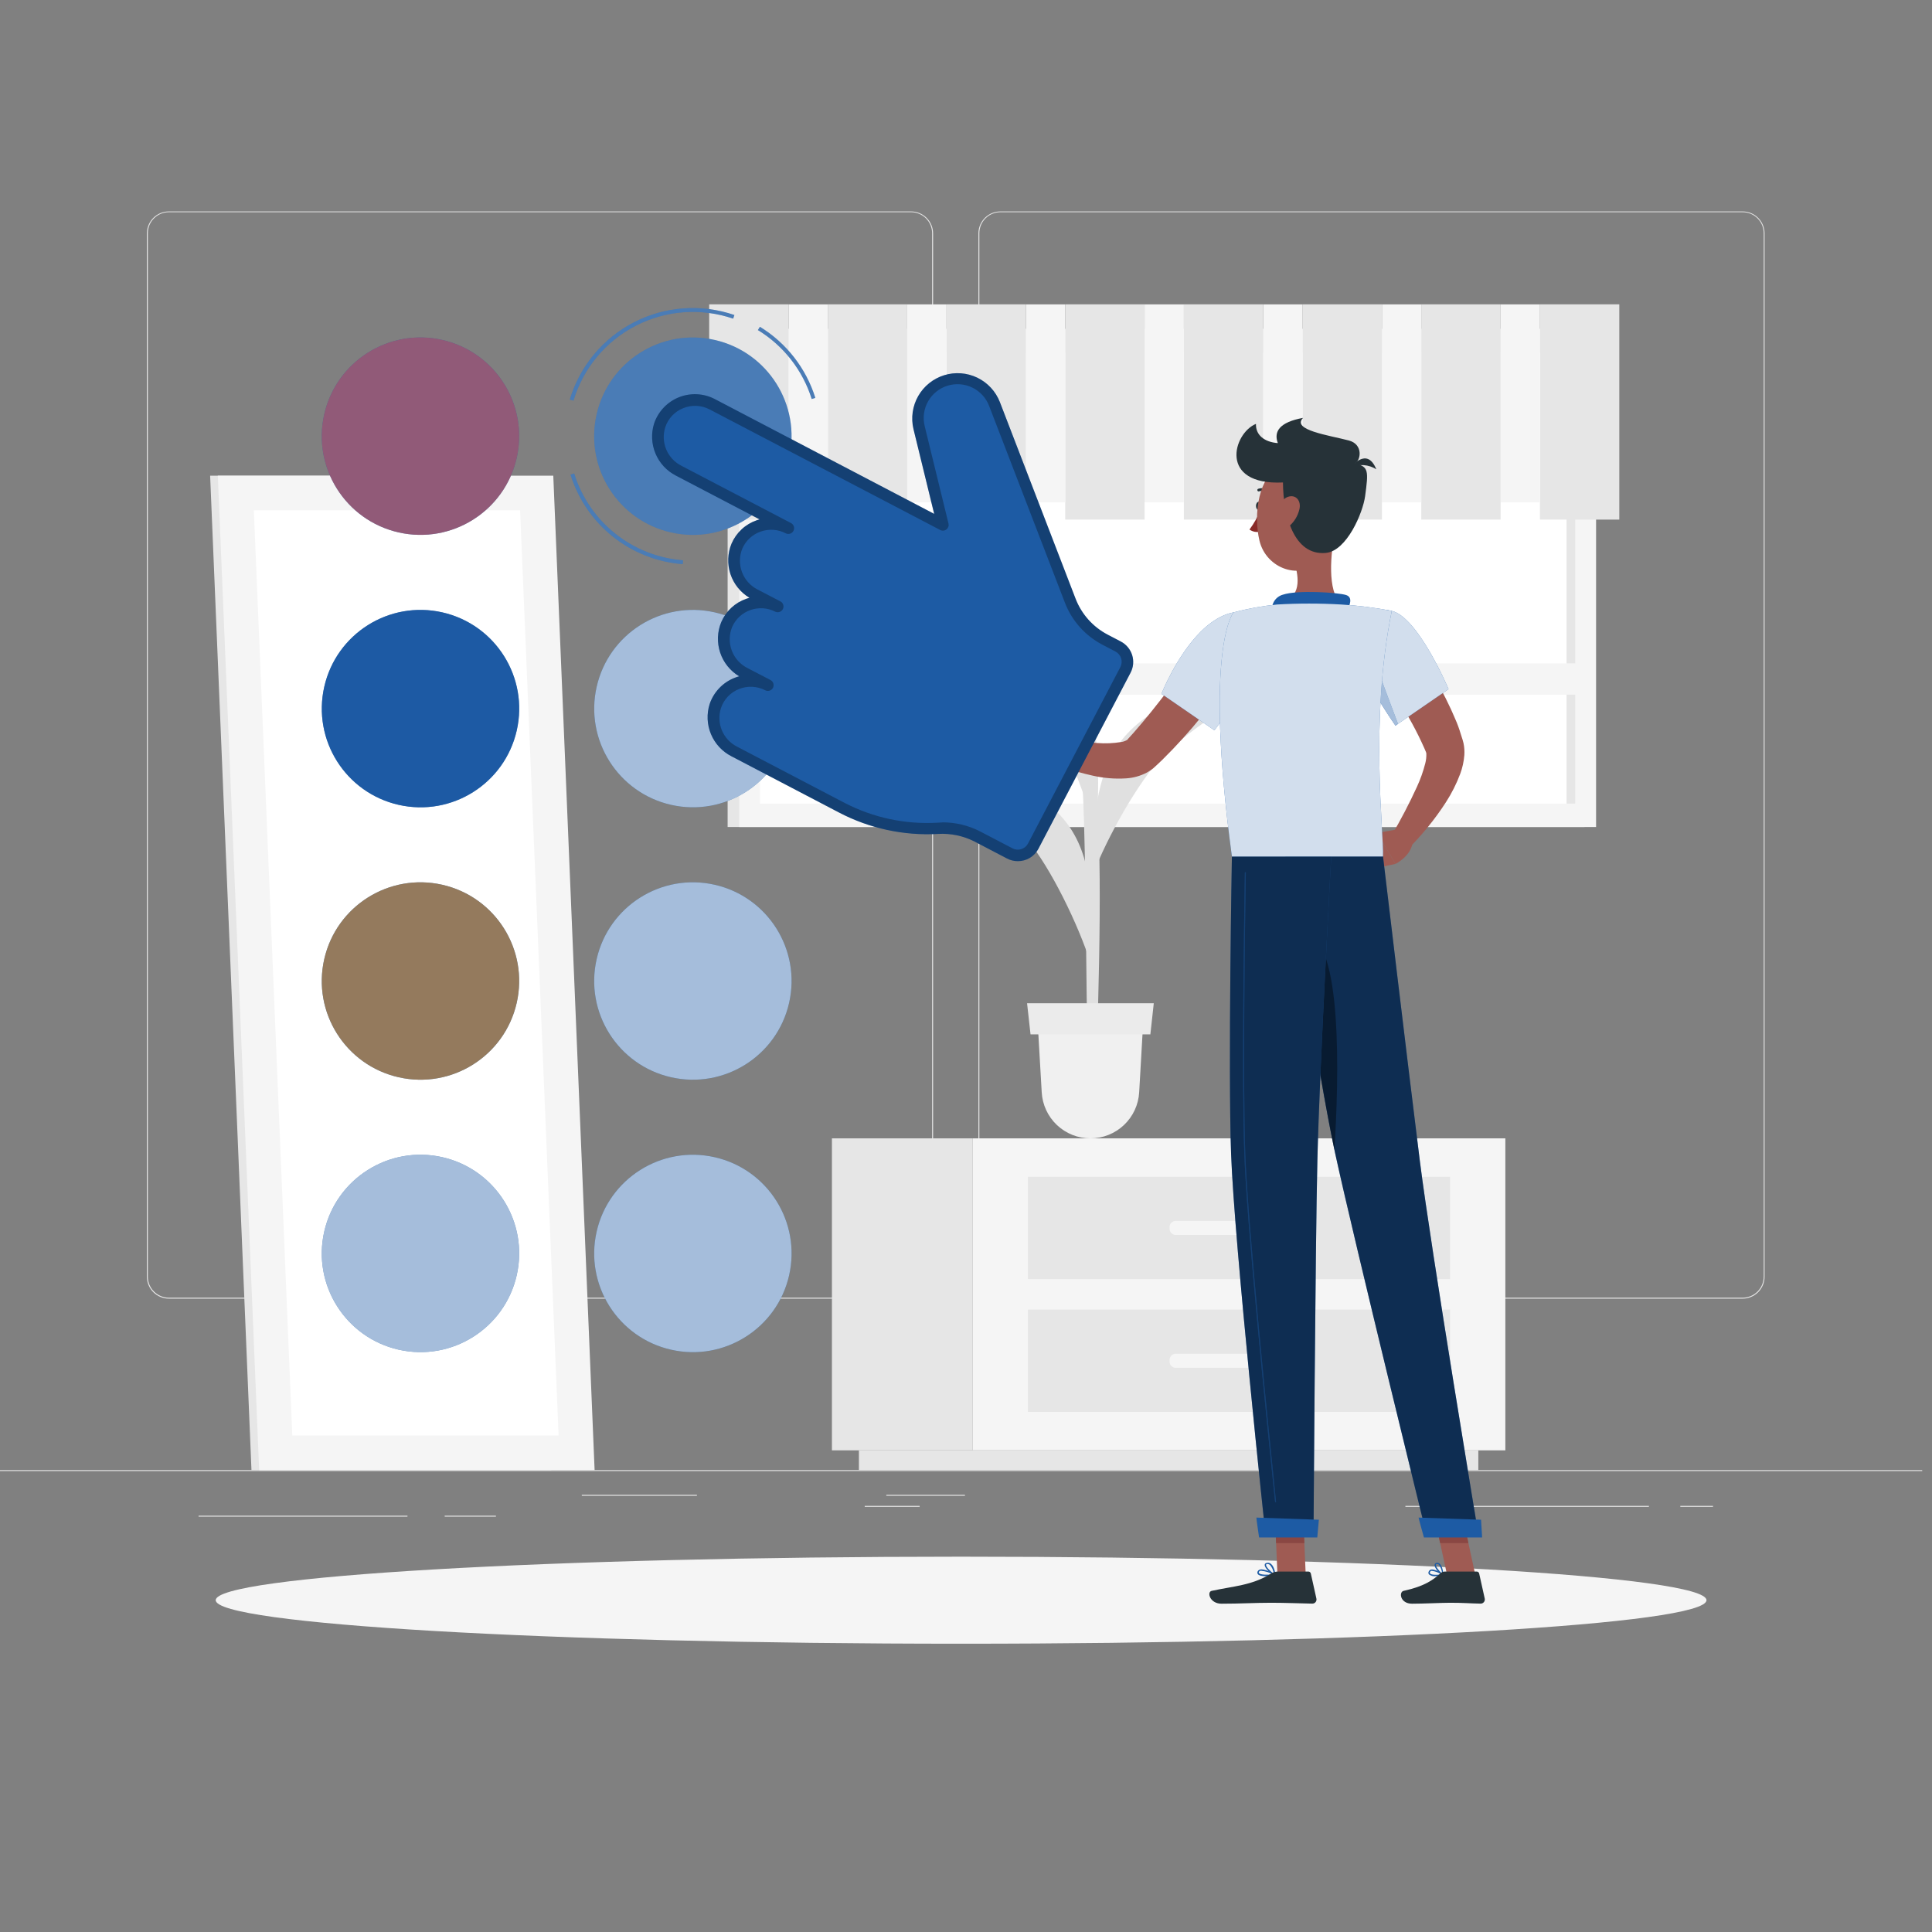 <svg width="195" height="195" viewBox="0 0 195 195" fill="none" xmlns="http://www.w3.org/2000/svg">
<rect x="0" y="0" width="195" height="195" fill="#808080" stroke="none"/>
<g clip-path="url(#clip0_140_632)">
<path d="M194.011 148.38H0V148.477H194.011V148.38Z" fill="#E6E6E6"/>
<path d="M41.127 152.982H20.041V153.079H41.127V152.982Z" fill="#E6E6E6"/>
<path d="M97.394 150.875H89.455V150.972H97.394V150.875Z" fill="#E6E6E6"/>
<path d="M70.341 150.875H58.723V150.972H70.341V150.875Z" fill="#E6E6E6"/>
<path d="M166.427 151.992H141.849V152.089H166.427V151.992Z" fill="#E6E6E6"/>
<path d="M92.823 151.992H87.278V152.089H92.823V151.992Z" fill="#E6E6E6"/>
<path d="M50.055 152.982H44.883V153.079H50.055V152.982Z" fill="#E6E6E6"/>
<path d="M172.899 151.992H169.597V152.089H172.899V151.992Z" fill="#E6E6E6"/>
<path d="M91.961 131.074H17.038C16.451 131.073 15.889 130.839 15.474 130.424C15.059 130.008 14.826 129.445 14.826 128.858V23.537C14.831 22.954 15.067 22.396 15.481 21.985C15.895 21.573 16.454 21.342 17.038 21.341H91.961C92.549 21.341 93.112 21.575 93.528 21.99C93.943 22.406 94.177 22.969 94.177 23.557V128.858C94.177 129.446 93.943 130.009 93.528 130.425C93.112 130.84 92.549 131.074 91.961 131.074ZM17.038 21.419C16.477 21.42 15.939 21.643 15.543 22.041C15.146 22.438 14.923 22.976 14.923 23.537V128.858C14.923 129.42 15.146 129.958 15.543 130.355C15.939 130.752 16.477 130.976 17.038 130.977H91.961C92.523 130.976 93.061 130.752 93.458 130.355C93.855 129.958 94.079 129.42 94.08 128.858V23.537C94.079 22.976 93.855 22.438 93.458 22.041C93.061 21.643 92.523 21.42 91.961 21.419H17.038Z" fill="#E6E6E6"/>
<path d="M175.894 131.074H100.967C100.38 131.073 99.817 130.839 99.402 130.424C98.987 130.009 98.753 129.446 98.752 128.858V23.537C98.758 22.953 98.994 22.395 99.409 21.984C99.823 21.573 100.383 21.342 100.967 21.341H175.894C176.477 21.343 177.036 21.575 177.449 21.986C177.863 22.397 178.097 22.954 178.102 23.537V128.858C178.102 129.445 177.87 130.007 177.456 130.422C177.042 130.838 176.481 131.072 175.894 131.074ZM100.967 21.419C100.406 21.42 99.868 21.643 99.47 22.041C99.073 22.438 98.85 22.976 98.849 23.537V128.858C98.85 129.42 99.073 129.958 99.47 130.355C99.868 130.752 100.406 130.976 100.967 130.977H175.894C176.456 130.976 176.994 130.752 177.391 130.355C177.788 129.958 178.012 129.42 178.013 128.858V23.537C178.012 22.976 177.788 22.438 177.391 22.041C176.994 21.643 176.456 21.42 175.894 21.419H100.967Z" fill="#E6E6E6"/>
<path d="M159.927 33.199H73.441V83.471H159.927V33.199Z" fill="#E6E6E6"/>
<path d="M161.095 33.199H74.609V83.471H161.095V33.199Z" fill="#F5F5F5"/>
<path d="M158.996 81.112V35.558L76.708 35.558V81.112H158.996Z" fill="white"/>
<path d="M159 81.112V35.558H158.115V81.112H159Z" fill="#E6E6E6"/>
<path d="M160.23 66.953H75.478V70.12H160.23V66.953Z" fill="#F5F5F5"/>
<path d="M98.17 114.897H83.968V146.385H98.17V114.897Z" fill="#E6E6E6"/>
<path d="M149.21 146.385H86.692V148.38H149.21V146.385Z" fill="#E6E6E6"/>
<path d="M98.166 146.385H151.938V114.897H98.166V146.385Z" fill="#F5F5F5"/>
<path d="M103.753 129.099H146.358V118.774H103.753V129.099Z" fill="#E6E6E6"/>
<path d="M103.753 142.505H146.358V132.18H103.753V142.505Z" fill="#E6E6E6"/>
<path d="M131.443 123.228H118.669C118.324 123.228 118.044 123.508 118.044 123.853V124.02C118.044 124.365 118.324 124.644 118.669 124.644H131.443C131.788 124.644 132.067 124.365 132.067 124.02V123.853C132.067 123.508 131.788 123.228 131.443 123.228Z" fill="#F5F5F5"/>
<path d="M131.443 136.638H118.669C118.324 136.638 118.044 136.918 118.044 137.263V137.43C118.044 137.775 118.324 138.054 118.669 138.054H131.443C131.788 138.054 132.067 137.775 132.067 137.43V137.263C132.067 136.918 131.788 136.638 131.443 136.638Z" fill="#F5F5F5"/>
<path d="M55.635 148.38H25.381L21.209 48.01H51.463L55.635 148.38Z" fill="#E6E6E6"/>
<path d="M60.015 148.38H26.157L21.985 48.01H55.844L60.015 148.38Z" fill="#F5F5F5"/>
<path d="M29.501 144.888L25.621 51.502H52.495L56.38 144.888H29.501Z" fill="white"/>
<path d="M110.559 110.039C110.947 99.439 111.335 84.752 110.517 79.436L109.178 78.4C109.178 78.4 109.469 79.389 109.624 95.632C109.779 111.875 109.969 107.626 109.806 110.039H110.559Z" fill="#E0E0E0"/>
<path d="M113.05 74.923C115.526 71.567 120.737 69.181 126.134 69.192C128.253 69.192 119.825 73.096 116.414 77.399C113.764 80.74 110.842 86.362 109.888 89.482C110.346 82.916 110.586 78.276 113.05 74.923Z" fill="#E0E0E0"/>
<path d="M108.084 83.665C105.81 80.173 100.746 77.484 95.36 77.181C93.246 77.061 101.429 81.45 104.584 85.939C107.032 89.431 109.628 95.213 110.404 98.387C110.319 91.806 110.361 87.161 108.084 83.665Z" fill="#E0E0E0"/>
<path d="M109.1 69.32C107.028 65.246 102.193 61.315 96.936 59.717C94.868 59.088 103.431 66.259 105.88 71.745C107.781 76.014 110.086 81.376 110.691 84.763C110.916 78.082 111.168 73.398 109.1 69.32Z" fill="#E0E0E0"/>
<path d="M110.059 114.897C111.318 114.897 112.53 114.415 113.446 113.549C114.361 112.683 114.909 111.499 114.979 110.241L115.413 102.675H104.704L105.142 110.241C105.211 111.499 105.759 112.682 106.673 113.548C107.587 114.414 108.799 114.897 110.059 114.897Z" fill="#F0F0F0"/>
<path d="M104.013 104.401H116.108L116.453 101.262H103.664L104.013 104.401Z" fill="#EBEBEB"/>
<path d="M155.43 52.445H163.439V30.716H155.43V52.445Z" fill="#E6E6E6"/>
<path d="M155.43 30.72H151.461V50.703H155.43V30.72Z" fill="#F5F5F5"/>
<path d="M143.452 52.445H151.461V30.716H143.452V52.445Z" fill="#E6E6E6"/>
<path d="M143.452 30.72H139.482V50.703H143.452V30.72Z" fill="#F5F5F5"/>
<path d="M131.474 52.445H139.482V30.716H131.474V52.445Z" fill="#E6E6E6"/>
<path d="M131.474 30.72H127.504V50.703H131.474V30.72Z" fill="#F5F5F5"/>
<path d="M119.491 52.445H127.5V30.716H119.491V52.445Z" fill="#E6E6E6"/>
<path d="M119.491 30.72H115.522V50.703H119.491V30.72Z" fill="#F5F5F5"/>
<path d="M107.517 52.445H115.526V30.716H107.517V52.445Z" fill="#E6E6E6"/>
<path d="M107.513 30.72H103.544V50.703H107.513V30.72Z" fill="#F5F5F5"/>
<path d="M95.535 52.445H103.544V30.716H95.535V52.445Z" fill="#E6E6E6"/>
<path d="M95.535 30.72H91.566V50.703H95.535V30.72Z" fill="#F5F5F5"/>
<path d="M83.557 52.445H91.566V30.716H83.557V52.445Z" fill="#E6E6E6"/>
<path d="M83.557 30.72H79.587V50.703H83.557V30.72Z" fill="#F5F5F5"/>
<path d="M71.579 52.445H79.587V30.716H71.579V52.445Z" fill="#E6E6E6"/>
<path d="M97.006 165.903C138.556 165.903 172.239 163.936 172.239 161.51C172.239 159.085 138.556 157.118 97.006 157.118C55.455 157.118 21.772 159.085 21.772 161.51C21.772 163.936 55.455 165.903 97.006 165.903Z" fill="#F5F5F5"/>
<path d="M136.747 85.183L138.396 87.705L140.848 87.196L138.997 84.061L136.747 85.183Z" fill="#9F5B53"/>
<path d="M141.422 63.566C141.772 63.989 142.063 64.365 142.361 64.776C142.66 65.188 142.947 65.584 143.231 65.995C143.797 66.814 144.336 67.656 144.841 68.521C145.345 69.386 145.834 70.271 146.261 71.198C146.49 71.652 146.684 72.133 146.894 72.603C147.103 73.072 147.282 73.565 147.433 74.073L147.557 74.462L147.619 74.652C147.654 74.764 147.689 74.885 147.712 74.997C147.798 75.4 147.826 75.812 147.798 76.223C147.746 76.867 147.607 77.5 147.382 78.105C147.003 79.114 146.516 80.079 145.931 80.984C144.841 82.665 143.577 84.225 142.16 85.641L140.464 84.313C141.396 82.722 142.249 81.085 143.017 79.409C143.37 78.644 143.652 77.847 143.859 77.03C143.937 76.723 143.972 76.407 143.964 76.091C143.964 76.024 143.949 75.958 143.921 75.897L143.859 75.75L143.731 75.455C143.005 73.823 142.148 72.251 141.17 70.756C140.681 69.98 140.165 69.231 139.645 68.474C139.125 67.718 138.559 66.961 138.047 66.274L141.422 63.566Z" fill="#9F5B53"/>
<path d="M140.464 61.657C143.138 62.27 146.203 69.553 146.203 69.553L140.852 73.231C139.516 71.317 138.331 69.303 137.306 67.206C135.719 63.872 137.748 61.032 140.464 61.657Z" fill="#1D5BA4"/>
<path opacity="0.8" d="M140.464 61.657C143.138 62.27 146.203 69.553 146.203 69.553L140.852 73.231C139.516 71.317 138.331 69.303 137.306 67.206C135.719 63.872 137.748 61.032 140.464 61.657Z" fill="white"/>
<path d="M138.563 66.302L141.1 73.057L140.848 73.231C140.848 73.231 139.75 71.68 138.563 69.611V66.302Z" fill="#1D5BA4"/>
<path opacity="0.6" d="M138.563 66.302L141.1 73.057L140.848 73.231C140.848 73.231 139.75 71.68 138.563 69.611V66.302Z" fill="white"/>
<path d="M131.788 158.949H128.936L128.653 152.349H131.505L131.788 158.949Z" fill="#9F5B53"/>
<path d="M148.904 158.949H146.052L144.62 152.349H147.468L148.904 158.949Z" fill="#9F5B53"/>
<path d="M128.653 152.353L128.8 155.752H131.652L131.505 152.353H128.653Z" fill="#8A4743"/>
<path d="M147.472 152.353H144.62L145.357 155.752H148.209L147.472 152.353Z" fill="#8A4743"/>
<path d="M129.747 86.444C129.747 86.444 132.983 108.227 134.756 116.387C136.696 125.312 144.03 155.097 144.03 155.097H149.253C149.253 155.097 144.418 126.045 143.308 117.183C142.105 107.579 139.587 86.428 139.587 86.428L129.747 86.444Z" fill="#1D5BA4"/>
<path opacity="0.5" d="M129.747 86.444C129.747 86.444 132.983 108.227 134.756 116.387C136.696 125.312 144.03 155.097 144.03 155.097H149.253C149.253 155.097 144.418 126.045 143.308 117.183C142.105 107.579 139.587 86.428 139.587 86.428L129.747 86.444Z" fill="black"/>
<path opacity="0.4" d="M131.792 94.204C135.532 94.938 135.136 108.887 134.686 116.061C133.608 110.99 132.028 101.231 130.95 94.305C131.211 94.176 131.508 94.141 131.792 94.204Z" fill="black"/>
<path d="M124.338 86.444C124.338 86.444 123.95 107.754 124.256 116.449C124.578 125.49 127.749 155.096 127.749 155.096H132.576C132.576 155.096 132.754 126.018 132.964 117.14C133.196 107.459 134.364 86.444 134.364 86.444H124.338Z" fill="#1D5BA4"/>
<path opacity="0.5" d="M124.338 86.444C124.338 86.444 123.95 107.754 124.256 116.449C124.578 125.49 127.749 155.096 127.749 155.096H132.576C132.576 155.096 132.754 126.018 132.964 117.14C133.196 107.459 134.364 86.444 134.364 86.444H124.338Z" fill="black"/>
<path d="M141.081 83.704L138.997 84.061L140.848 87.196C140.848 87.196 142.299 86.498 142.563 85.144L141.081 83.704Z" fill="#9F5B53"/>
<path d="M127.31 51.064C127.31 51.293 127.19 51.479 127.038 51.479C126.887 51.479 126.767 51.293 126.767 51.064C126.767 50.835 126.887 50.649 127.038 50.649C127.19 50.649 127.31 50.831 127.31 51.064Z" fill="#263238"/>
<path d="M127.209 51.479C126.935 52.182 126.565 52.844 126.111 53.446C126.268 53.559 126.448 53.635 126.637 53.671C126.827 53.706 127.022 53.7 127.209 53.652V51.479Z" fill="#892B29"/>
<path d="M128.125 49.791C128.097 49.791 128.069 49.782 128.047 49.764C127.912 49.66 127.755 49.59 127.587 49.56C127.42 49.529 127.248 49.54 127.085 49.589C127.069 49.596 127.051 49.598 127.034 49.598C127.017 49.597 126.999 49.593 126.983 49.586C126.968 49.579 126.953 49.569 126.941 49.556C126.93 49.543 126.92 49.528 126.914 49.512C126.907 49.495 126.904 49.478 126.904 49.46C126.904 49.443 126.907 49.425 126.914 49.409C126.921 49.392 126.931 49.378 126.944 49.365C126.957 49.353 126.972 49.343 126.988 49.337C127.192 49.271 127.41 49.256 127.621 49.292C127.833 49.329 128.032 49.416 128.203 49.547C128.217 49.556 128.23 49.569 128.24 49.584C128.25 49.599 128.256 49.615 128.259 49.633C128.262 49.65 128.261 49.668 128.257 49.686C128.252 49.703 128.245 49.719 128.234 49.733C128.222 49.751 128.206 49.766 128.187 49.776C128.168 49.787 128.147 49.792 128.125 49.791Z" fill="#263238"/>
<path d="M134.733 53.714C134.322 55.802 133.914 59.62 135.373 61.013C135.373 61.013 134.803 63.127 130.926 63.127C126.658 63.127 128.893 61.013 128.893 61.013C131.221 60.458 131.159 58.731 130.752 57.113L134.733 53.714Z" fill="#9F5B53"/>
<path d="M135.932 61.738C136.238 61.071 136.572 60.303 135.878 60.062C135.102 59.798 130.923 59.53 129.479 60.023C129.289 60.076 129.111 60.166 128.955 60.288C128.8 60.41 128.67 60.562 128.574 60.734C128.478 60.907 128.416 61.097 128.394 61.293C128.372 61.489 128.388 61.688 128.443 61.878L135.932 61.738Z" fill="#1D5BA4"/>
<path d="M144.907 159.089C144.786 159.105 144.664 159.097 144.547 159.065C144.429 159.033 144.32 158.978 144.224 158.903C144.19 158.856 144.171 158.8 144.171 158.742C144.171 158.684 144.19 158.628 144.224 158.581C144.245 158.541 144.275 158.506 144.311 158.478C144.347 158.451 144.389 158.432 144.433 158.422C144.853 158.329 145.636 158.864 145.671 158.887C145.682 158.895 145.69 158.906 145.695 158.918C145.7 158.931 145.701 158.944 145.698 158.957C145.696 158.97 145.69 158.981 145.681 158.99C145.672 158.999 145.661 159.005 145.648 159.008C145.404 159.06 145.156 159.088 144.907 159.089ZM144.554 158.546H144.468C144.442 158.551 144.417 158.563 144.396 158.579C144.374 158.595 144.357 158.615 144.344 158.639C144.282 158.748 144.321 158.794 144.344 158.81C144.464 158.973 145.047 158.973 145.473 158.903C145.197 158.719 144.882 158.6 144.554 158.554V158.546Z" fill="#1D5BA4"/>
<path d="M145.636 159.019H145.605C145.31 158.856 144.74 158.243 144.798 157.917C144.808 157.867 144.835 157.822 144.875 157.789C144.914 157.757 144.964 157.739 145.015 157.739C145.067 157.733 145.118 157.738 145.168 157.753C145.217 157.767 145.263 157.792 145.303 157.824C145.632 158.096 145.691 158.918 145.691 158.953C145.692 158.966 145.69 158.978 145.685 158.989C145.679 159 145.67 159.009 145.66 159.015C145.652 159.018 145.644 159.02 145.636 159.019ZM145.062 157.855H145.031C144.942 157.855 144.934 157.91 144.93 157.925C144.895 158.115 145.26 158.585 145.551 158.806C145.531 158.482 145.414 158.171 145.217 157.913C145.173 157.88 145.118 157.862 145.062 157.863V157.855Z" fill="#1D5BA4"/>
<path d="M127.791 159.089C127.426 159.089 127.073 159.039 126.953 158.876C126.923 158.832 126.907 158.781 126.907 158.728C126.907 158.676 126.923 158.624 126.953 158.581C126.975 158.541 127.006 158.506 127.043 158.479C127.08 158.451 127.122 158.432 127.166 158.422C127.636 158.294 128.637 158.86 128.68 158.884C128.691 158.891 128.7 158.901 128.706 158.914C128.711 158.926 128.713 158.94 128.711 158.953C128.709 158.967 128.703 158.98 128.693 158.99C128.683 159 128.67 159.006 128.657 159.008C128.371 159.062 128.082 159.089 127.791 159.089ZM127.337 158.538C127.295 158.532 127.252 158.532 127.209 158.538C127.182 158.544 127.156 158.555 127.133 158.571C127.111 158.587 127.091 158.607 127.077 158.631C127.031 158.717 127.046 158.756 127.077 158.779C127.209 158.957 127.927 158.969 128.462 158.895C128.114 158.707 127.731 158.588 127.337 158.546V158.538Z" fill="#1D5BA4"/>
<path d="M128.653 159.019H128.625C128.28 158.868 127.601 158.243 127.651 157.929C127.651 157.851 127.717 157.758 127.904 157.739C127.973 157.728 128.044 157.733 128.111 157.753C128.178 157.774 128.24 157.808 128.292 157.855C128.656 158.15 128.73 158.918 128.734 158.953C128.736 158.965 128.734 158.977 128.729 158.988C128.724 158.999 128.717 159.009 128.707 159.015C128.699 159.02 128.69 159.023 128.68 159.023C128.671 159.024 128.661 159.023 128.653 159.019ZM127.958 157.855H127.915C127.795 157.855 127.787 157.917 127.783 157.933C127.752 158.127 128.218 158.612 128.559 158.821C128.526 158.496 128.39 158.189 128.171 157.945C128.112 157.893 128.036 157.865 127.958 157.863V157.855Z" fill="#1D5BA4"/>
<path d="M145.85 158.62H149.051C149.108 158.62 149.163 158.64 149.208 158.676C149.252 158.712 149.283 158.762 149.295 158.818L149.858 161.351C149.871 161.413 149.87 161.477 149.854 161.538C149.839 161.599 149.81 161.656 149.77 161.705C149.73 161.753 149.679 161.792 149.622 161.818C149.564 161.844 149.502 161.857 149.439 161.856C148.321 161.836 147.778 161.77 146.37 161.77C145.504 161.77 143.72 161.864 142.521 161.864C141.322 161.864 141.17 160.699 141.659 160.571C143.855 160.09 144.682 159.427 145.388 158.798C145.514 158.682 145.679 158.619 145.85 158.62Z" fill="#263238"/>
<path d="M128.955 158.62H132.059C132.117 158.62 132.172 158.64 132.216 158.676C132.261 158.712 132.292 158.762 132.304 158.818L132.867 161.351C132.88 161.413 132.879 161.476 132.865 161.537C132.85 161.598 132.822 161.655 132.783 161.703C132.743 161.752 132.693 161.791 132.637 161.817C132.58 161.843 132.518 161.857 132.455 161.856C131.334 161.836 129.712 161.77 128.3 161.77C126.65 161.77 125.223 161.864 123.286 161.864C122.122 161.864 121.792 160.7 122.281 160.572C124.512 160.083 126.332 160.032 128.261 158.845C128.466 158.705 128.707 158.627 128.955 158.62Z" fill="#263238"/>
<path d="M124.885 67.489C123.756 69.157 122.588 70.713 121.327 72.258C120.067 73.818 118.72 75.305 117.291 76.712L116.733 77.24L116.589 77.372L116.492 77.461L116.348 77.585C116.164 77.73 115.968 77.86 115.763 77.973C115.107 78.318 114.387 78.519 113.648 78.563C112.52 78.633 111.389 78.54 110.288 78.287C108.293 77.846 106.358 77.166 104.525 76.262L105.235 74.244C107.054 74.606 108.893 74.856 110.742 74.993C111.554 75.059 112.371 75.025 113.174 74.892C113.405 74.859 113.625 74.774 113.819 74.644V74.617L113.846 74.586L113.962 74.458L114.42 73.953C115.634 72.568 116.81 71.097 117.951 69.588C119.092 68.079 120.233 66.542 121.323 65.033L124.885 67.489Z" fill="#9F5B53"/>
<path d="M126.2 67.935C125.804 70.342 124.763 72.597 123.189 74.462C123.127 73.096 123.104 71.87 123.108 70.771L126.2 67.935Z" fill="#BED3FC"/>
<path d="M134.977 50.575C134.807 53.4 134.849 55.06 133.425 56.512C131.28 58.692 127.795 57.396 127.12 54.572C126.515 52.034 126.899 47.843 129.665 46.718C130.274 46.468 130.936 46.378 131.589 46.456C132.243 46.534 132.865 46.778 133.397 47.164C133.93 47.551 134.354 48.067 134.631 48.664C134.908 49.261 135.027 49.919 134.977 50.575Z" fill="#9F5B53"/>
<path d="M129.491 48.697C129.514 52.018 130.593 56.093 133.806 55.809C135.94 55.623 137.562 51.731 137.783 50.082C138.12 47.56 138.171 47.079 136.751 46.788C137.371 46.45 137.597 44.848 136.145 44.46C134.128 43.928 130.325 43.408 131.52 42.178C129.138 42.609 128.54 43.563 128.975 44.724C127.582 44.615 126.724 43.885 126.767 42.783C124.458 43.718 122.96 49.007 129.491 48.697Z" fill="#263238"/>
<path d="M131.152 51.398C130.994 52.083 130.615 52.696 130.073 53.144C129.355 53.726 128.781 53.206 128.796 52.368C128.796 51.611 129.208 50.396 130.015 50.14C130.822 49.884 131.349 50.571 131.152 51.398Z" fill="#9F5B53"/>
<path d="M138.912 47.366C138.532 47.124 138.098 46.98 137.649 46.948C137.2 46.915 136.75 46.995 136.339 47.18C136.339 47.18 137.954 45.011 138.912 47.366Z" fill="#263238"/>
<path d="M143.18 153.172C143.157 153.172 143.72 155.178 143.72 155.178H149.594L149.486 153.389L143.18 153.172Z" fill="#1D5BA4"/>
<path d="M126.81 153.172C126.786 153.172 127.081 155.178 127.081 155.178H132.956L133.115 153.389L126.81 153.172Z" fill="#1D5BA4"/>
<path d="M128.742 151.628C128.73 151.628 128.719 151.623 128.71 151.615C128.702 151.607 128.696 151.597 128.695 151.585C127.842 143.39 125.836 123.562 125.591 116.45C125.331 109.19 125.568 92.9 125.645 88.081C125.645 88.054 125.669 88.038 125.696 88.035C125.708 88.035 125.719 88.041 125.728 88.049C125.736 88.058 125.742 88.069 125.742 88.081C125.665 92.9 125.428 109.19 125.688 116.446C125.94 123.558 127.946 143.378 128.792 151.573C128.792 151.586 128.788 151.599 128.779 151.609C128.771 151.619 128.759 151.626 128.746 151.628H128.742Z" fill="#1D5BA4"/>
<path opacity="0.3" d="M128.742 151.628C128.73 151.628 128.719 151.623 128.71 151.615C128.702 151.607 128.696 151.597 128.695 151.585C127.842 143.39 125.836 123.562 125.591 116.45C125.331 109.19 125.568 92.9 125.645 88.081C125.645 88.054 125.669 88.038 125.696 88.035C125.708 88.035 125.719 88.041 125.728 88.049C125.736 88.058 125.742 88.069 125.742 88.081C125.665 92.9 125.428 109.19 125.688 116.446C125.94 123.558 127.946 143.378 128.792 151.573C128.792 151.586 128.788 151.599 128.779 151.609C128.771 151.619 128.759 151.626 128.746 151.628H128.742Z" fill="black"/>
<path d="M127.516 64.113C127.904 66.829 122.572 73.709 122.572 73.709L117.229 70.03C117.229 70.03 118.711 66.232 121.206 63.74C124.055 60.92 127.104 61.176 127.516 64.113Z" fill="#1D5BA4"/>
<path opacity="0.8" d="M127.516 64.113C127.904 66.829 122.572 73.709 122.572 73.709L117.229 70.03C117.229 70.03 118.711 66.232 121.206 63.74C124.055 60.92 127.104 61.176 127.516 64.113Z" fill="white"/>
<path d="M124.509 61.804C124.509 61.804 121.474 65.231 124.338 86.444H139.587C139.692 84.116 138.221 72.684 140.476 61.657C138.791 61.332 137.086 61.117 135.373 61.013C133.215 60.889 131.051 60.889 128.893 61.013C127.413 61.162 125.947 61.426 124.509 61.804Z" fill="#1D5BA4"/>
<path opacity="0.8" d="M124.509 61.804C124.509 61.804 121.474 65.231 124.338 86.444H139.587C139.692 84.116 138.221 72.684 140.476 61.657C138.791 61.332 137.086 61.117 135.373 61.013C133.215 60.889 131.051 60.889 128.893 61.013C127.413 61.162 125.947 61.426 124.509 61.804Z" fill="white"/>
<path d="M79.645 46.231C80.863 40.866 77.501 35.53 72.137 34.312C66.772 33.094 61.436 36.456 60.218 41.821C59 47.185 62.362 52.521 67.727 53.739C73.091 54.957 78.427 51.595 79.645 46.231Z" fill="#1D5BA4"/>
<path opacity="0.2" d="M79.645 46.231C80.863 40.866 77.501 35.53 72.137 34.312C66.772 33.094 61.436 36.456 60.218 41.821C59 47.185 62.362 52.521 67.727 53.739C73.091 54.957 78.427 51.595 79.645 46.231Z" fill="white"/>
<path d="M68.909 56.942C66.333 56.743 63.875 55.775 61.856 54.163C59.836 52.551 58.348 50.369 57.583 47.901L57.951 47.785C58.694 50.179 60.138 52.295 62.098 53.859C64.057 55.422 66.441 56.361 68.94 56.554L68.909 56.942Z" fill="#1D5BA4"/>
<path opacity="0.2" d="M68.909 56.942C66.333 56.743 63.875 55.775 61.856 54.163C59.836 52.551 58.348 50.369 57.583 47.901L57.951 47.785C58.694 50.179 60.138 52.295 62.098 53.859C64.057 55.422 66.441 56.361 68.94 56.554L68.909 56.942Z" fill="white"/>
<path d="M57.897 40.44L57.509 40.331C58.009 38.66 58.842 37.107 59.957 35.765C61.072 34.424 62.447 33.321 63.998 32.524C65.55 31.727 67.247 31.251 68.987 31.126C70.727 31 72.474 31.228 74.124 31.794L74 32.163C72.398 31.614 70.702 31.394 69.013 31.517C67.325 31.639 65.678 32.101 64.173 32.876C62.667 33.65 61.333 34.721 60.252 36.023C59.17 37.325 58.362 38.833 57.877 40.455L57.897 40.44Z" fill="#1D5BA4"/>
<path opacity="0.2" d="M57.897 40.44L57.509 40.331C58.009 38.66 58.842 37.107 59.957 35.765C61.072 34.424 62.447 33.321 63.998 32.524C65.55 31.727 67.247 31.251 68.987 31.126C70.727 31 72.474 31.228 74.124 31.794L74 32.163C72.398 31.614 70.702 31.394 69.013 31.517C67.325 31.639 65.678 32.101 64.173 32.876C62.667 33.65 61.333 34.721 60.252 36.023C59.17 37.325 58.362 38.833 57.877 40.455L57.897 40.44Z" fill="white"/>
<path d="M81.927 40.273C81.02 37.372 79.089 34.899 76.495 33.316L76.697 32.982C79.369 34.617 81.357 37.166 82.292 40.156L81.927 40.273Z" fill="#1D5BA4"/>
<path opacity="0.2" d="M81.927 40.273C81.02 37.372 79.089 34.899 76.495 33.316L76.697 32.982C79.369 34.617 81.357 37.166 82.292 40.156L81.927 40.273Z" fill="white"/>
<path d="M79.65 73.726C80.867 68.361 77.506 63.025 72.141 61.807C66.777 60.589 61.441 63.951 60.223 69.316C59.005 74.68 62.367 80.016 67.731 81.234C73.096 82.452 78.432 79.09 79.65 73.726Z" fill="#1D5BA4"/>
<path opacity="0.6" d="M79.65 73.726C80.867 68.361 77.506 63.025 72.141 61.807C66.777 60.589 61.441 63.951 60.223 69.316C59.005 74.68 62.367 80.016 67.731 81.234C73.096 82.452 78.432 79.09 79.65 73.726Z" fill="white"/>
<path d="M79.646 101.22C80.864 95.855 77.503 90.519 72.138 89.301C66.773 88.084 61.437 91.445 60.22 96.81C59.002 102.174 62.363 107.51 67.728 108.728C73.093 109.946 78.428 106.584 79.646 101.22Z" fill="#1D5BA4"/>
<path opacity="0.6" d="M79.646 101.22C80.864 95.855 77.503 90.519 72.138 89.301C66.773 88.084 61.437 91.445 60.22 96.81C59.002 102.174 62.363 107.51 67.728 108.728C73.093 109.946 78.428 106.584 79.646 101.22Z" fill="white"/>
<path d="M79.647 128.719C80.865 123.354 77.503 118.018 72.139 116.8C66.774 115.582 61.438 118.944 60.22 124.308C59.002 129.673 62.364 135.009 67.728 136.227C73.093 137.445 78.429 134.083 79.647 128.719Z" fill="#1D5BA4"/>
<path opacity="0.6" d="M79.647 128.719C80.865 123.354 77.503 118.018 72.139 116.8C66.774 115.582 61.438 118.944 60.22 124.308C59.002 129.673 62.364 135.009 67.728 136.227C73.093 137.445 78.429 134.083 79.647 128.719Z" fill="white"/>
<path d="M52.151 46.228C53.369 40.863 50.007 35.527 44.643 34.309C39.278 33.091 33.942 36.453 32.724 41.818C31.506 47.182 34.868 52.518 40.233 53.736C45.597 54.954 50.933 51.592 52.151 46.228Z" fill="#1D5BA4"/>
<path opacity="0.6" d="M52.151 46.228C53.369 40.863 50.007 35.527 44.643 34.309C39.278 33.091 33.942 36.453 32.724 41.818C31.506 47.182 34.868 52.518 40.233 53.736C45.597 54.954 50.933 51.592 52.151 46.228Z" fill="#DD5A5A"/>
<path d="M52.156 73.726C53.373 68.362 50.012 63.026 44.647 61.808C39.283 60.59 33.947 63.952 32.729 69.316C31.511 74.681 34.873 80.017 40.237 81.235C45.602 82.453 50.938 79.091 52.156 73.726Z" fill="#1D5BA4"/>
<path opacity="0.6" d="M52.156 73.726C53.373 68.362 50.012 63.026 44.647 61.808C39.283 60.59 33.947 63.952 32.729 69.316C31.511 74.681 34.873 80.017 40.237 81.235C45.602 82.453 50.938 79.091 52.156 73.726Z" fill="#1D5BA4"/>
<path d="M52.152 101.22C53.37 95.856 50.008 90.52 44.644 89.302C39.279 88.084 33.943 91.446 32.726 96.81C31.508 102.175 34.869 107.511 40.234 108.729C45.599 109.947 50.934 106.585 52.152 101.22Z" fill="#1D5BA4"/>
<path opacity="0.6" d="M52.152 101.22C53.37 95.856 50.009 90.52 44.644 89.302C39.279 88.084 33.943 91.446 32.726 96.81C31.508 102.175 34.869 107.511 40.234 108.729C45.599 109.947 50.934 106.585 52.152 101.22Z" fill="#E38F2D"/>
<path d="M52.153 128.715C53.371 123.351 50.009 118.015 44.645 116.797C39.28 115.579 33.944 118.941 32.726 124.305C31.508 129.67 34.87 135.006 40.234 136.224C45.599 137.441 50.935 134.08 52.153 128.715Z" fill="#1D5BA4"/>
<path opacity="0.6" d="M52.153 128.715C53.371 123.351 50.009 118.015 44.645 116.797C39.28 115.579 33.944 118.941 32.726 124.305C31.508 129.67 34.87 135.006 40.234 136.224C45.599 137.441 50.935 134.08 52.153 128.715Z" fill="white"/>
<path d="M105.62 74.454L103.528 72.289L101.297 75.168C101.297 75.168 102.997 76.805 105.018 76.332L105.62 74.454Z" fill="#9F5B53"/>
<path d="M100.653 71.101L99.698 74.12L101.297 75.168L103.528 72.288L100.653 71.101Z" fill="#9F5B53"/>
<path d="M72.172 71.264C72.345 70.75 72.627 70.28 72.999 69.885C73.371 69.491 73.824 69.182 74.327 68.979C74.83 68.776 75.371 68.685 75.912 68.711C76.454 68.737 76.984 68.88 77.465 69.13L75.137 67.919C74.275 67.484 73.609 66.74 73.271 65.835C72.933 64.931 72.948 63.932 73.313 63.038C73.52 62.567 73.821 62.143 74.198 61.793C74.575 61.442 75.019 61.173 75.504 61.001C75.99 60.83 76.505 60.759 77.018 60.795C77.531 60.83 78.032 60.97 78.489 61.207L76.161 60C75.298 59.564 74.631 58.819 74.293 57.914C73.955 57.009 73.971 56.009 74.337 55.115C74.543 54.639 74.846 54.212 75.225 53.858C75.604 53.505 76.053 53.235 76.542 53.063C77.031 52.891 77.55 52.823 78.067 52.861C78.583 52.9 79.087 53.045 79.544 53.287L68.49 47.505C67.676 47.099 67.034 46.416 66.679 45.579C66.323 44.742 66.278 43.806 66.55 42.938C66.724 42.425 67.007 41.955 67.379 41.561C67.752 41.167 68.205 40.858 68.708 40.655C69.211 40.452 69.752 40.361 70.293 40.387C70.835 40.412 71.365 40.555 71.846 40.804L95.127 52.977L92.737 43.167C92.502 42.182 92.649 41.144 93.149 40.263C93.65 39.382 94.465 38.723 95.432 38.42C96.399 38.117 97.445 38.193 98.359 38.631C99.272 39.069 99.985 39.837 100.354 40.781L107.99 60.617C108.644 62.312 109.892 63.712 111.502 64.555L112.833 65.25C113.037 65.356 113.218 65.502 113.365 65.678C113.513 65.855 113.624 66.058 113.693 66.278C113.761 66.498 113.786 66.729 113.765 66.958C113.744 67.187 113.678 67.409 113.57 67.613L104.258 85.404C104.042 85.815 103.672 86.124 103.229 86.263C102.786 86.401 102.306 86.359 101.895 86.145L98.627 84.438C97.39 83.802 96.003 83.515 94.615 83.607C91.26 83.795 87.916 83.071 84.938 81.512L74.073 75.831C73.267 75.418 72.633 74.733 72.285 73.896C71.937 73.06 71.897 72.127 72.172 71.264Z" fill="#1D5BA4"/>
<path d="M102.725 86.917C102.349 86.917 101.979 86.827 101.646 86.653L98.379 84.946C97.234 84.36 95.953 84.092 94.67 84.17C91.209 84.364 87.761 83.618 84.69 82.012L73.825 76.332C72.894 75.856 72.163 75.065 71.76 74.1C71.357 73.135 71.309 72.059 71.625 71.062C71.824 70.468 72.151 69.924 72.582 69.468C73.013 69.012 73.537 68.656 74.12 68.424C74.278 68.359 74.44 68.304 74.605 68.261C73.698 67.717 73.016 66.865 72.684 65.861C72.353 64.857 72.392 63.767 72.797 62.79C73.031 62.242 73.378 61.749 73.814 61.344C74.251 60.938 74.767 60.628 75.331 60.434C75.435 60.4 75.54 60.365 75.645 60.337C74.737 59.794 74.055 58.943 73.723 57.938C73.391 56.934 73.431 55.843 73.837 54.866C74.072 54.319 74.419 53.828 74.855 53.423C75.291 53.018 75.808 52.709 76.371 52.515C76.468 52.48 76.568 52.449 76.665 52.422L68.222 48.006C67.291 47.53 66.56 46.739 66.157 45.774C65.754 44.81 65.706 43.733 66.022 42.737C66.223 42.144 66.55 41.601 66.98 41.146C67.41 40.691 67.933 40.334 68.514 40.1C69.094 39.867 69.719 39.761 70.344 39.791C70.97 39.82 71.581 39.985 72.137 40.273L94.289 51.867L92.198 43.303C91.93 42.175 92.1 40.986 92.674 39.978C93.248 38.97 94.184 38.218 95.291 37.873C96.399 37.528 97.596 37.616 98.641 38.12C99.686 38.624 100.501 39.506 100.921 40.587L108.557 60.423C109.16 61.987 110.312 63.278 111.797 64.055L113.124 64.749C113.396 64.891 113.637 65.085 113.833 65.32C114.03 65.554 114.178 65.826 114.27 66.118C114.361 66.41 114.394 66.718 114.367 67.023C114.339 67.328 114.252 67.625 114.11 67.896L104.797 85.691C104.596 86.065 104.297 86.376 103.932 86.593C103.567 86.809 103.149 86.921 102.725 86.917ZM95.108 83.002C96.433 82.995 97.74 83.307 98.918 83.914L102.186 85.621C102.322 85.693 102.47 85.737 102.624 85.752C102.777 85.766 102.931 85.75 103.078 85.704C103.225 85.658 103.361 85.584 103.479 85.485C103.597 85.386 103.694 85.265 103.765 85.128L113.077 67.334C113.149 67.198 113.193 67.049 113.206 66.896C113.22 66.743 113.203 66.589 113.157 66.442C113.111 66.296 113.036 66.16 112.937 66.043C112.838 65.925 112.717 65.829 112.581 65.758L111.254 65.064C109.523 64.156 108.183 62.65 107.482 60.826L99.842 40.991C99.535 40.174 98.927 39.505 98.143 39.123C97.359 38.74 96.458 38.672 95.625 38.932C94.792 39.193 94.091 39.763 93.665 40.524C93.239 41.286 93.121 42.182 93.335 43.028L95.733 52.841C95.759 52.949 95.754 53.063 95.718 53.168C95.681 53.273 95.615 53.366 95.527 53.434C95.439 53.505 95.333 53.547 95.222 53.558C95.11 53.568 94.998 53.545 94.899 53.493L71.617 41.321C71.212 41.109 70.765 40.989 70.308 40.967C69.851 40.945 69.395 41.022 68.971 41.192C68.541 41.36 68.154 41.621 67.838 41.956C67.522 42.292 67.285 42.694 67.143 43.133C66.912 43.868 66.949 44.663 67.249 45.374C67.549 46.084 68.092 46.665 68.781 47.013L79.839 52.794C79.976 52.866 80.079 52.989 80.125 53.136C80.172 53.283 80.157 53.443 80.086 53.58C80.05 53.648 80.002 53.708 79.943 53.757C79.885 53.806 79.817 53.843 79.744 53.866C79.597 53.912 79.437 53.898 79.3 53.826C78.914 53.626 78.491 53.507 78.057 53.477C77.623 53.447 77.188 53.507 76.778 53.652C76.366 53.794 75.989 54.02 75.669 54.316C75.35 54.612 75.096 54.971 74.923 55.371C74.614 56.129 74.603 56.976 74.89 57.742C75.178 58.509 75.744 59.139 76.475 59.507L78.803 60.718C78.929 60.795 79.02 60.917 79.059 61.059C79.097 61.201 79.081 61.353 79.013 61.483C78.944 61.613 78.829 61.713 78.69 61.762C78.551 61.81 78.399 61.805 78.264 61.746C77.879 61.546 77.456 61.428 77.023 61.398C76.59 61.368 76.155 61.427 75.746 61.571C75.334 61.714 74.956 61.941 74.637 62.237C74.318 62.534 74.064 62.894 73.891 63.294C73.583 64.052 73.572 64.898 73.86 65.664C74.147 66.429 74.713 67.059 75.443 67.427L77.771 68.637C77.908 68.709 78.011 68.832 78.057 68.979C78.103 69.126 78.089 69.286 78.018 69.423C77.946 69.56 77.823 69.663 77.676 69.709C77.528 69.755 77.369 69.741 77.232 69.669C76.826 69.46 76.379 69.341 75.922 69.319C75.466 69.298 75.01 69.375 74.586 69.545C74.158 69.715 73.772 69.976 73.457 70.311C73.142 70.647 72.904 71.048 72.762 71.485C72.529 72.221 72.566 73.016 72.866 73.727C73.166 74.438 73.71 75.019 74.399 75.365L85.264 81.046C88.143 82.534 91.368 83.222 94.604 83.037C94.774 83.037 94.941 83.01 95.108 83.01V83.002Z" fill="#1D5BA4"/>
<path d="M80.371 71.229C80.276 71.23 80.183 71.207 80.099 71.163L77.216 69.646C77.149 69.611 77.088 69.562 77.04 69.504C76.99 69.445 76.953 69.377 76.93 69.304C76.908 69.231 76.899 69.154 76.906 69.078C76.913 69.002 76.935 68.928 76.97 68.86C77.005 68.793 77.054 68.732 77.112 68.683C77.171 68.634 77.239 68.597 77.312 68.574C77.385 68.552 77.462 68.543 77.538 68.55C77.614 68.557 77.688 68.579 77.756 68.614L80.654 70.131C80.77 70.191 80.862 70.288 80.915 70.407C80.969 70.525 80.981 70.659 80.951 70.785C80.92 70.912 80.847 71.024 80.745 71.105C80.643 71.185 80.517 71.229 80.387 71.229H80.371Z" fill="#1D5BA4"/>
<path d="M81.411 63.306C81.316 63.307 81.223 63.284 81.139 63.24L78.241 61.723C78.168 61.691 78.102 61.644 78.047 61.586C77.993 61.527 77.951 61.458 77.925 61.382C77.898 61.307 77.888 61.227 77.893 61.147C77.899 61.068 77.921 60.99 77.958 60.919C77.996 60.848 78.047 60.786 78.109 60.736C78.171 60.686 78.243 60.649 78.32 60.628C78.397 60.607 78.478 60.602 78.557 60.613C78.636 60.625 78.712 60.652 78.78 60.694L81.679 62.208C81.794 62.268 81.886 62.365 81.94 62.484C81.993 62.602 82.006 62.735 81.975 62.862C81.944 62.988 81.872 63.101 81.77 63.181C81.667 63.262 81.541 63.306 81.411 63.306Z" fill="#1D5BA4"/>
<path d="M82.447 55.386C82.354 55.385 82.262 55.363 82.179 55.32L79.281 53.803C79.213 53.768 79.153 53.719 79.104 53.661C79.055 53.602 79.018 53.534 78.995 53.461C78.972 53.388 78.963 53.312 78.97 53.235C78.977 53.159 78.999 53.085 79.034 53.017C79.07 52.95 79.118 52.889 79.177 52.84C79.235 52.791 79.303 52.754 79.376 52.731C79.449 52.709 79.526 52.7 79.602 52.707C79.678 52.714 79.752 52.736 79.82 52.771L82.719 54.288C82.834 54.349 82.926 54.446 82.98 54.565C83.034 54.684 83.046 54.817 83.014 54.944C82.983 55.071 82.91 55.183 82.807 55.263C82.704 55.344 82.577 55.387 82.447 55.386Z" fill="#1D5BA4"/>
<path opacity="0.3" d="M102.725 86.917C102.349 86.917 101.979 86.827 101.646 86.653L98.379 84.946C97.234 84.36 95.953 84.092 94.67 84.17C91.209 84.364 87.761 83.618 84.69 82.012L73.825 76.332C72.894 75.856 72.163 75.065 71.76 74.1C71.357 73.135 71.309 72.059 71.625 71.062C71.824 70.468 72.151 69.924 72.582 69.468C73.013 69.012 73.537 68.656 74.12 68.424C74.278 68.359 74.44 68.304 74.605 68.261C73.698 67.717 73.016 66.865 72.684 65.861C72.353 64.857 72.392 63.767 72.797 62.79C73.031 62.242 73.378 61.749 73.814 61.344C74.251 60.938 74.767 60.628 75.331 60.434C75.435 60.4 75.54 60.365 75.645 60.337C74.737 59.794 74.055 58.943 73.723 57.938C73.391 56.934 73.431 55.843 73.837 54.866C74.072 54.319 74.419 53.828 74.855 53.423C75.291 53.018 75.808 52.709 76.371 52.515C76.468 52.48 76.568 52.449 76.665 52.422L68.222 48.006C67.291 47.53 66.56 46.739 66.157 45.774C65.754 44.81 65.706 43.733 66.022 42.737C66.223 42.144 66.55 41.601 66.98 41.146C67.41 40.691 67.933 40.334 68.514 40.1C69.094 39.867 69.719 39.761 70.344 39.791C70.97 39.82 71.581 39.985 72.137 40.273L94.289 51.867L92.198 43.303C91.93 42.175 92.1 40.986 92.674 39.978C93.248 38.97 94.184 38.218 95.291 37.873C96.399 37.528 97.596 37.616 98.641 38.12C99.686 38.624 100.501 39.506 100.921 40.587L108.557 60.423C109.16 61.987 110.312 63.278 111.797 64.055L113.124 64.749C113.396 64.891 113.637 65.085 113.833 65.32C114.03 65.554 114.178 65.826 114.27 66.118C114.361 66.41 114.394 66.718 114.367 67.023C114.339 67.328 114.252 67.625 114.11 67.896L104.797 85.691C104.596 86.065 104.297 86.376 103.932 86.593C103.567 86.809 103.149 86.921 102.725 86.917ZM95.108 83.002C96.433 82.995 97.74 83.307 98.918 83.914L102.186 85.621C102.322 85.693 102.47 85.737 102.624 85.752C102.777 85.766 102.931 85.75 103.078 85.704C103.225 85.658 103.361 85.584 103.479 85.485C103.597 85.386 103.694 85.265 103.765 85.128L113.077 67.334C113.149 67.198 113.193 67.049 113.206 66.896C113.22 66.743 113.203 66.589 113.157 66.442C113.111 66.296 113.036 66.16 112.937 66.043C112.838 65.925 112.717 65.829 112.581 65.758L111.254 65.064C109.523 64.156 108.183 62.65 107.482 60.826L99.842 40.991C99.535 40.174 98.927 39.505 98.143 39.123C97.359 38.74 96.458 38.672 95.625 38.932C94.792 39.193 94.091 39.763 93.665 40.524C93.239 41.286 93.121 42.182 93.335 43.028L95.733 52.841C95.759 52.949 95.754 53.063 95.718 53.168C95.681 53.273 95.615 53.366 95.527 53.434C95.439 53.505 95.333 53.547 95.222 53.558C95.11 53.568 94.998 53.545 94.899 53.493L71.617 41.321C71.212 41.109 70.765 40.989 70.308 40.967C69.851 40.945 69.395 41.022 68.971 41.192C68.541 41.36 68.154 41.621 67.838 41.956C67.522 42.292 67.285 42.694 67.143 43.133C66.912 43.868 66.949 44.663 67.249 45.374C67.549 46.084 68.092 46.665 68.781 47.013L79.839 52.794C79.976 52.866 80.079 52.989 80.125 53.136C80.172 53.283 80.157 53.443 80.086 53.58C80.05 53.648 80.002 53.708 79.943 53.757C79.885 53.806 79.817 53.843 79.744 53.866C79.597 53.912 79.437 53.898 79.3 53.826C78.914 53.626 78.491 53.507 78.057 53.477C77.623 53.447 77.188 53.507 76.778 53.652C76.366 53.794 75.989 54.02 75.669 54.316C75.35 54.612 75.096 54.971 74.923 55.371C74.614 56.129 74.603 56.976 74.89 57.742C75.178 58.509 75.744 59.139 76.475 59.507L78.803 60.718C78.929 60.795 79.02 60.917 79.059 61.059C79.097 61.201 79.081 61.353 79.013 61.483C78.944 61.613 78.829 61.713 78.69 61.762C78.551 61.81 78.399 61.805 78.264 61.746C77.879 61.546 77.456 61.428 77.023 61.398C76.59 61.368 76.155 61.427 75.746 61.571C75.334 61.714 74.956 61.941 74.637 62.237C74.318 62.534 74.064 62.894 73.891 63.294C73.583 64.052 73.572 64.898 73.86 65.664C74.147 66.429 74.713 67.059 75.443 67.427L77.771 68.637C77.908 68.709 78.011 68.832 78.057 68.979C78.103 69.126 78.089 69.286 78.018 69.423C77.946 69.56 77.823 69.663 77.676 69.709C77.528 69.755 77.369 69.741 77.232 69.669C76.826 69.46 76.379 69.341 75.922 69.319C75.466 69.298 75.01 69.375 74.586 69.545C74.158 69.715 73.772 69.976 73.457 70.311C73.142 70.647 72.904 71.048 72.762 71.485C72.529 72.221 72.566 73.016 72.866 73.727C73.166 74.438 73.71 75.019 74.399 75.365L85.264 81.046C88.143 82.534 91.368 83.222 94.604 83.037C94.774 83.037 94.941 83.01 95.108 83.01V83.002Z" fill="black"/>
</g>
<defs>
<clipPath id="clip0_140_632">
<rect width="194.011" height="194.011" fill="white"/>
</clipPath>
</defs>
</svg>
